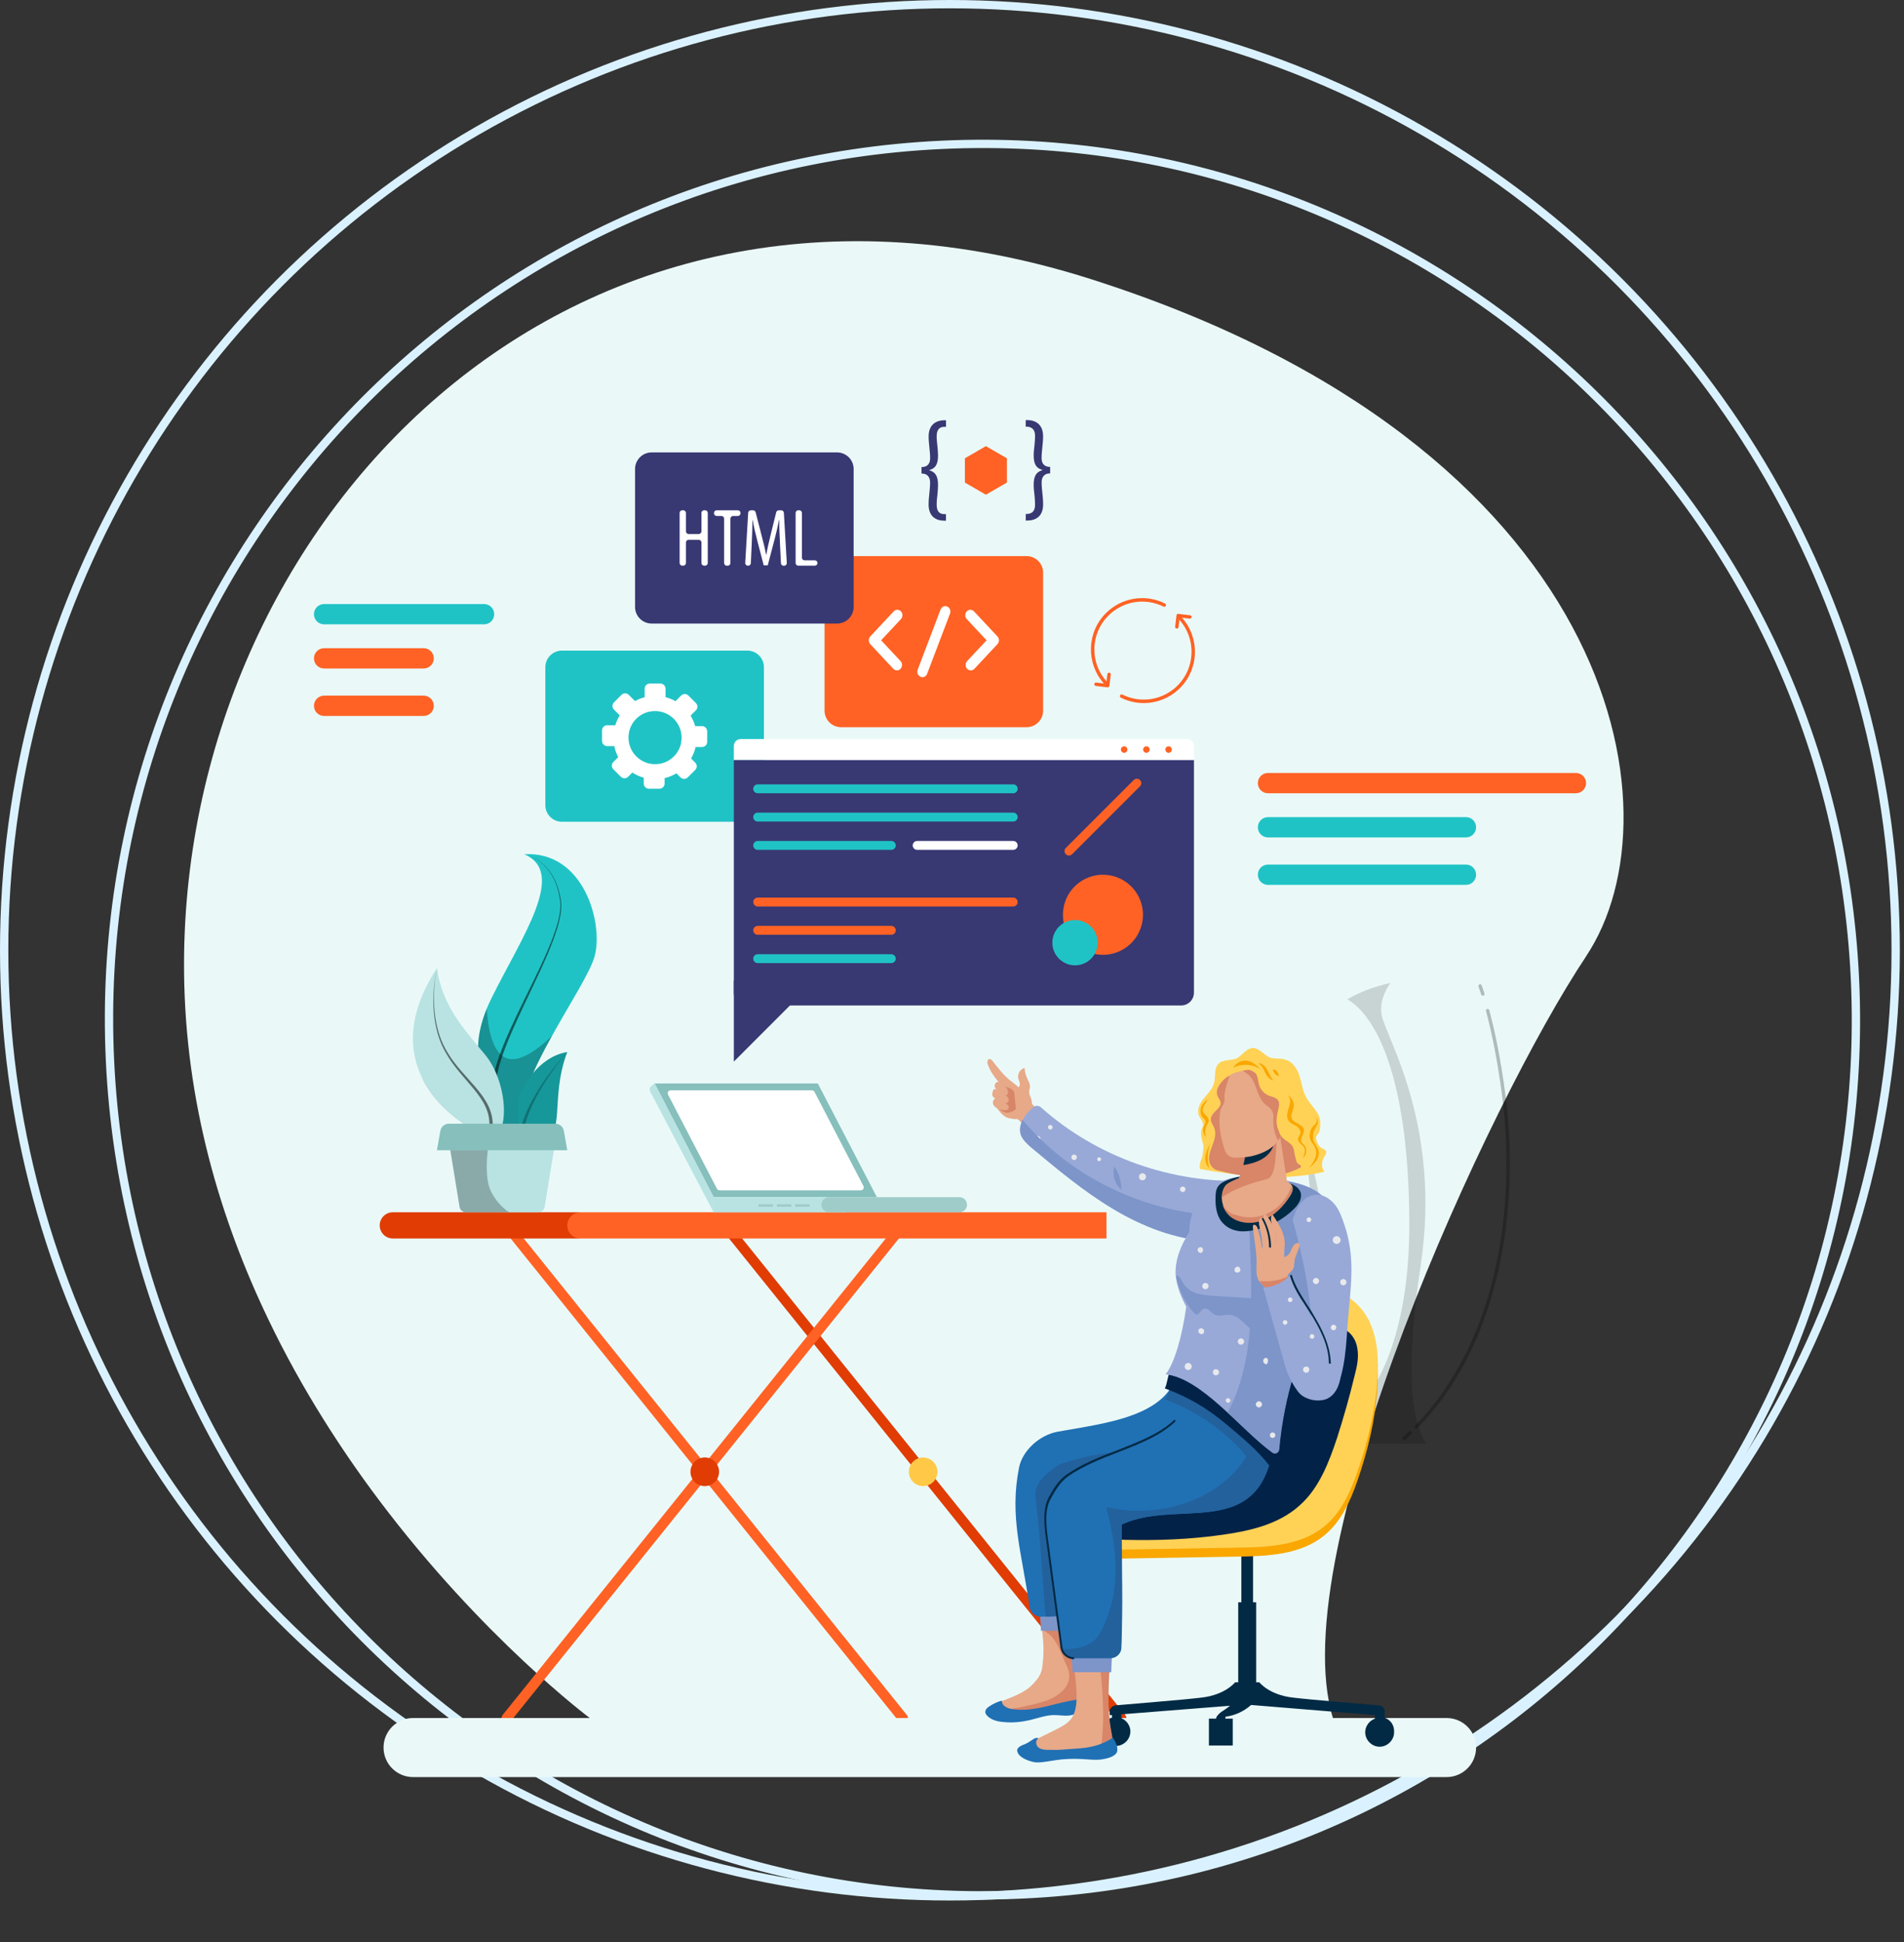 <svg width="458" height="467" viewBox="0 0 458 467" fill="none" xmlns="http://www.w3.org/2000/svg">
<rect x="0" y="0" width="458" height="467" fill="#333333" stroke="none"/>
<circle cx="228.5" cy="228.5" r="227.5" stroke="#DAF2FF" stroke-width="2"/>
<path d="M446.201 235.357C451.638 351.531 362.08 450.102 246.173 455.526C130.266 460.951 31.893 371.174 26.456 255.001C21.019 138.827 110.577 40.256 226.485 34.831C342.392 29.407 440.764 119.183 446.201 235.357Z" stroke="#DAF2FF" stroke-width="2"/>
<g clip-path="url(#clip0_1286_2)">
<path d="M381.53 229.97C358.19 264.92 308.37 373.01 320.63 413.12L141.92 413.16C141.92 413.16 116.1 393.93 91.01 360.51C86.45 354.44 81.92 347.89 77.57 340.91C72.95 333.51 68.55 325.62 64.55 317.27C52.91 293.049 44.61 265 44.28 233.98C43.11 126.63 136.02 26.86 262.42 67.12C388.82 107.38 404.86 195.02 381.52 229.96L381.53 229.97Z" fill="#EAF9F8"/>
<path d="M269.71 414.38C269.35 414.38 269 414.22 268.75 413.92L173.45 295.43C173.03 294.9 173.11 294.13 173.64 293.7C174.17 293.28 174.94 293.36 175.37 293.89L270.67 412.38C271.1 412.91 271.01 413.68 270.48 414.11C270.25 414.29 269.98 414.38 269.71 414.38Z" fill="#E03C03"/>
<path d="M121.88 414.38C121.61 414.38 121.34 414.29 121.11 414.11C120.58 413.68 120.5 412.91 120.92 412.38L216.22 293.89C216.65 293.36 217.42 293.28 217.95 293.7C218.48 294.13 218.56 294.9 218.14 295.43L122.84 413.92C122.6 414.22 122.24 414.38 121.88 414.38Z" fill="#FF6224"/>
<path d="M217.18 414.38C216.82 414.38 216.47 414.22 216.22 413.92L120.92 295.43C120.5 294.9 120.58 294.13 121.11 293.7C121.64 293.28 122.41 293.36 122.84 293.89L218.14 412.38C218.57 412.91 218.48 413.68 217.95 414.11C217.72 414.29 217.45 414.38 217.18 414.38Z" fill="#FF6224"/>
<path d="M138.77 297.81H94.49C92.75 297.81 91.34 296.4 91.34 294.66C91.34 292.92 92.75 291.51 94.49 291.51H138.77C140.51 291.51 141.92 292.92 141.92 294.66C141.92 296.4 140.51 297.81 138.77 297.81Z" fill="#E03C03"/>
<path d="M266.16 297.81H139.61C137.87 297.81 136.46 296.4 136.46 294.66C136.46 292.92 137.87 291.51 139.61 291.51H266.16V297.8V297.81Z" fill="#FF6224"/>
<path d="M172.97 353.911C172.97 355.811 171.43 357.351 169.53 357.351C167.63 357.351 166.09 355.811 166.09 353.911C166.09 352.011 167.63 350.471 169.53 350.471C171.43 350.471 172.97 352.011 172.97 353.911Z" fill="#E03C03"/>
<path d="M225.5 353.911C225.5 355.811 223.96 357.351 222.06 357.351C220.16 357.351 218.62 355.811 218.62 353.911C218.62 352.011 220.16 350.471 222.06 350.471C223.96 350.471 225.5 352.011 225.5 353.911Z" fill="#FFC947"/>
<path d="M179.77 156.449H135.17C132.966 156.449 131.18 158.236 131.18 160.439V193.609C131.18 195.813 132.966 197.599 135.17 197.599H179.77C181.974 197.599 183.76 195.813 183.76 193.609V160.439C183.76 158.236 181.974 156.449 179.77 156.449Z" fill="#20C3C5"/>
<path d="M168.88 174.619H167.23C166.98 173.719 166.6 172.859 166.12 172.079L167.39 170.809C167.88 170.319 167.88 169.539 167.39 169.049L165.6 167.259C165.11 166.769 164.33 166.769 163.84 167.259L162.49 168.609C161.74 168.189 160.94 167.859 160.09 167.639V165.609C160.09 164.919 159.53 164.369 158.85 164.369H156.31C155.62 164.369 155.07 164.929 155.07 165.609V167.659C154.25 167.869 153.47 168.179 152.74 168.579L151.25 167.089C150.76 166.599 149.98 166.599 149.49 167.089L147.7 168.879C147.21 169.369 147.21 170.149 147.7 170.639L149.08 172.019C148.62 172.749 148.26 173.549 148 174.389H146.06C145.37 174.389 144.82 174.949 144.82 175.629V178.169C144.82 178.859 145.38 179.409 146.06 179.409H147.76C147.95 180.349 148.27 181.239 148.71 182.069L147.55 183.229C147.06 183.719 147.06 184.499 147.55 184.989L149.34 186.779C149.83 187.269 150.61 187.269 151.1 186.779L152.11 185.769C152.95 186.319 153.87 186.739 154.85 187.009V188.419C154.85 189.109 155.41 189.659 156.09 189.659H158.63C159.32 189.659 159.87 189.099 159.87 188.419V187.109C160.89 186.869 161.84 186.479 162.71 185.959L163.68 186.929C164.17 187.419 164.95 187.419 165.44 186.929L167.23 185.139C167.72 184.649 167.72 183.869 167.23 183.379L166.24 182.389C166.73 181.539 167.1 180.619 167.33 179.629H168.87C169.56 179.629 170.11 179.069 170.11 178.389V175.849C170.11 175.159 169.55 174.609 168.87 174.609L168.88 174.619ZM158.82 183.639C154.32 184.489 150.45 180.619 151.3 176.119C151.78 173.599 153.8 171.579 156.32 171.099C160.82 170.249 164.69 174.119 163.84 178.619C163.36 181.139 161.34 183.159 158.82 183.639Z" fill="white"/>
<path d="M246.93 133.719H202.33C200.126 133.719 198.34 135.505 198.34 137.709V170.879C198.34 173.082 200.126 174.869 202.33 174.869H246.93C249.134 174.869 250.92 173.082 250.92 170.879V137.709C250.92 135.505 249.134 133.719 246.93 133.719Z" fill="#FF6224"/>
<path d="M215.75 161.207C215.44 161.207 215.12 161.077 214.88 160.827L209.34 154.897C208.86 154.387 208.86 153.547 209.34 153.037L214.98 147.007C215.46 146.498 216.24 146.498 216.72 147.007C217.2 147.517 217.2 148.348 216.72 148.868L211.95 153.967L216.62 158.967C217.1 159.477 217.1 160.307 216.62 160.827C216.38 161.087 216.07 161.207 215.75 161.207Z" fill="white"/>
<path d="M233.51 161.207C233.2 161.207 232.88 161.077 232.64 160.827C232.16 160.317 232.16 159.477 232.64 158.967L237.32 153.967L232.55 148.868C232.07 148.358 232.07 147.527 232.55 147.007C233.03 146.498 233.81 146.498 234.29 147.007L239.93 153.037C240.16 153.287 240.29 153.617 240.29 153.967C240.29 154.317 240.16 154.647 239.93 154.897L234.39 160.827C234.15 161.087 233.84 161.207 233.52 161.207H233.51Z" fill="white"/>
<path d="M221.88 162.838C221.73 162.838 221.57 162.808 221.42 162.738C220.79 162.468 220.49 161.698 220.75 161.028L226.25 146.568C226.51 145.898 227.22 145.568 227.85 145.848C228.48 146.118 228.78 146.888 228.52 147.558L223.02 162.018C222.83 162.528 222.37 162.838 221.88 162.838Z" fill="white"/>
<path d="M178.18 177.719H285.54C286.46 177.719 287.2 178.459 287.2 179.379V182.779H176.52V179.379C176.52 178.459 177.26 177.719 178.18 177.719Z" fill="white"/>
<path d="M176.52 182.77H287.2V238.69C287.2 240.4 285.82 241.78 284.11 241.78H179.61C177.9 241.78 176.52 240.4 176.52 238.69V182.77Z" fill="#383873"/>
<path d="M281.88 180.239C281.88 180.669 281.53 181.019 281.1 181.019C280.67 181.019 280.32 180.669 280.32 180.239C280.32 179.809 280.67 179.459 281.1 179.459C281.53 179.459 281.88 179.809 281.88 180.239Z" fill="#FF6224"/>
<path d="M276.54 180.239C276.54 180.669 276.19 181.019 275.76 181.019C275.33 181.019 274.98 180.669 274.98 180.239C274.98 179.809 275.33 179.459 275.76 179.459C276.19 179.459 276.54 179.809 276.54 180.239Z" fill="#FF6224"/>
<path d="M271.19 180.239C271.19 180.669 270.84 181.019 270.41 181.019C269.98 181.019 269.63 180.669 269.63 180.239C269.63 179.809 269.98 179.459 270.41 179.459C270.84 179.459 271.19 179.809 271.19 180.239Z" fill="#FF6224"/>
<path d="M243.72 190.749H182.26C181.67 190.749 181.19 190.269 181.19 189.679C181.19 189.089 181.67 188.609 182.26 188.609H243.72C244.31 188.609 244.79 189.089 244.79 189.679C244.79 190.269 244.31 190.749 243.72 190.749Z" fill="#20C3C5"/>
<path d="M243.72 197.548H182.26C181.67 197.548 181.19 197.068 181.19 196.478C181.19 195.888 181.67 195.408 182.26 195.408H243.72C244.31 195.408 244.79 195.888 244.79 196.478C244.79 197.068 244.31 197.548 243.72 197.548Z" fill="#20C3C5"/>
<path d="M214.4 204.359H182.26C181.67 204.359 181.19 203.879 181.19 203.289C181.19 202.699 181.67 202.219 182.26 202.219H214.4C214.99 202.219 215.47 202.699 215.47 203.289C215.47 203.879 214.99 204.359 214.4 204.359Z" fill="#20C3C5"/>
<path d="M243.72 217.978H182.26C181.67 217.978 181.19 217.498 181.19 216.908C181.19 216.318 181.67 215.838 182.26 215.838H243.72C244.31 215.838 244.79 216.318 244.79 216.908C244.79 217.498 244.31 217.978 243.72 217.978Z" fill="#FF6224"/>
<path d="M214.4 224.779H182.26C181.67 224.779 181.19 224.299 181.19 223.709C181.19 223.119 181.67 222.639 182.26 222.639H214.4C214.99 222.639 215.47 223.119 215.47 223.709C215.47 224.299 214.99 224.779 214.4 224.779Z" fill="#FF6224"/>
<path d="M214.4 231.589H182.26C181.67 231.589 181.19 231.109 181.19 230.519C181.19 229.929 181.67 229.449 182.26 229.449H214.4C214.99 229.449 215.47 229.929 215.47 230.519C215.47 231.109 214.99 231.589 214.4 231.589Z" fill="#20C3C5"/>
<path d="M243.72 204.359H220.62C220.03 204.359 219.55 203.879 219.55 203.289C219.55 202.699 220.03 202.219 220.62 202.219H243.72C244.31 202.219 244.79 202.699 244.79 203.289C244.79 203.879 244.31 204.359 243.72 204.359Z" fill="white"/>
<path d="M274.22 189.079L257.89 205.409C257.47 205.829 256.8 205.829 256.38 205.409C255.96 204.989 255.96 204.309 256.38 203.899L272.71 187.569C273.13 187.149 273.81 187.149 274.22 187.569C274.64 187.989 274.64 188.669 274.22 189.079Z" fill="#FF6224"/>
<path d="M274.68 222.193C275.907 217.018 272.707 211.828 267.532 210.601C262.357 209.374 257.167 212.574 255.94 217.749C254.713 222.924 257.913 228.114 263.088 229.341C268.263 230.568 273.453 227.368 274.68 222.193Z" fill="#FF6224"/>
<path d="M264.04 226.679C264.04 229.689 261.6 232.129 258.59 232.129C255.58 232.129 253.14 229.689 253.14 226.679C253.14 223.669 255.58 221.229 258.59 221.229C261.6 221.229 264.04 223.669 264.04 226.679Z" fill="#20C3C5"/>
<path d="M176.52 235.809V255.279L194.41 237.379" fill="#383873"/>
<path d="M157.47 260.539H196.73L210.93 287.869H171.67L157.47 260.539Z" fill="#86BFBC"/>
<path d="M172.46 285.85L160.7 263.22C160.45 262.75 160.8 262.18 161.33 262.18H195.3C195.57 262.18 195.81 262.33 195.93 262.56L207.69 285.19C207.94 285.66 207.59 286.23 207.06 286.23H173.09C172.82 286.23 172.58 286.08 172.46 285.85Z" fill="white"/>
<path d="M203.47 287.869H171.67V291.519H203.47V287.869Z" fill="#B8E3E2"/>
<path d="M230.79 287.869H199.41C198.4 287.869 197.59 288.689 197.59 289.689C197.59 290.699 198.41 291.509 199.41 291.509H230.79C231.8 291.509 232.61 290.689 232.61 289.689C232.61 288.679 231.79 287.869 230.79 287.869Z" fill="#9FCCC9"/>
<path d="M171.67 287.869L157.47 260.539L156.76 261.069C156.3 261.409 156.16 262.039 156.43 262.549L171.67 291.509V287.859V287.869Z" fill="#B8E3E2"/>
<path d="M185.96 289.568H182.46V290.178H185.96V289.568Z" fill="#9FCCC9"/>
<path d="M190.36 289.568H186.86V290.178H190.36V289.568Z" fill="#9FCCC9"/>
<path d="M194.77 289.568H191.27V290.178H194.77V289.568Z" fill="#9FCCC9"/>
<g style="mix-blend-mode:overlay" opacity="0.25">
<path d="M356.03 237.098C356.03 237.098 356.28 237.738 356.69 239.028" stroke="black" stroke-width="0.82" stroke-miterlimit="10" stroke-linecap="round"/>
<path d="M357.85 243.008C359.02 247.398 360.54 254.228 361.75 263.538C364.88 287.688 361.7 321.598 340.7 343.068" stroke="black" stroke-width="0.82" stroke-miterlimit="10" stroke-linecap="round"/>
<path d="M339.21 344.537C338.72 345.007 338.22 345.467 337.71 345.927" stroke="black" stroke-width="0.82" stroke-miterlimit="10" stroke-linecap="round"/>
</g>
<g style="mix-blend-mode:overlay" opacity="0.15">
<path d="M315.84 347.168V359.938C313.55 361.128 311.22 362.048 309.23 362.718V347.168H315.84Z" fill="black"/>
</g>
<g style="mix-blend-mode:overlay" opacity="0.15">
<path d="M324.99 327.327C323.43 332.187 313.72 331.317 312.54 334.917C310.04 342.547 308.65 339.187 299.04 340.167C293.54 340.727 289.55 344.247 287.14 347.177H268.01L270 345.757L282.6 337.637L307.88 335.887C309.24 330.247 312.94 330.057 318.58 329.467C321.86 329.127 322.18 323.587 321.18 316.267C320.45 310.997 319.04 304.797 317.55 298.937C316.47 294.657 315.69 290.477 315.18 286.437C314.57 281.717 314.3 277.207 314.27 272.957C318.01 292.457 326.15 323.727 324.99 327.327Z" fill="black"/>
</g>
<g style="mix-blend-mode:overlay" opacity="0.15">
<path d="M338.99 294.457C338.99 293.867 338.99 293.287 338.99 292.707C338.75 262.027 332.2 245.117 324.12 240.287C326.65 238.787 330.01 237.357 334.46 236.367C333.13 238.287 331.73 241.177 332.39 244.267C333.56 249.727 346.79 270.727 341.73 304.377C338.08 328.657 339.29 341.287 343.1 347.167H315.85C315.85 347.167 339 340.357 339 294.457H338.99Z" fill="black"/>
</g>
<g style="mix-blend-mode:overlay" opacity="0.25">
<path d="M121.22 267.239C121.2 268.299 121.11 269.309 120.91 270.199H111.52C108.76 268.369 104.26 264.739 101.56 259.299C104.07 262.029 108.36 265.359 112.73 266.379C116.54 267.259 119.38 266.889 121.22 267.239Z" fill="black"/>
</g>
<path d="M143.03 229.969C141.98 233.779 137.18 241.159 132.79 249.069C127.99 257.699 123.7 266.939 125.38 272.809C125.8 274.279 125.99 275.359 125.99 276.139C126.01 278.689 124.07 277.899 122.11 276.449C120.11 274.969 118.09 272.809 118.09 272.809L118.24 261.429C118.24 261.429 111.79 255.499 117.09 242.539C117.43 241.719 117.81 240.869 118.24 239.989C125.53 225.259 136.47 209.799 126.11 205.419C140.41 204.539 145.22 222.019 143.03 229.979V229.969Z" fill="#20C3C5"/>
<g style="mix-blend-mode:overlay" opacity="0.53">
<path d="M126.11 205.399C128.79 205.979 131.12 207.779 132.6 210.069C133 210.629 133.28 211.259 133.6 211.859C133.84 212.499 134.14 213.119 134.31 213.789C134.5 214.449 134.69 215.109 134.78 215.789L134.96 216.799L135.02 217.829C134.96 220.599 134.08 223.239 133.17 225.809C132.22 228.369 131.12 230.879 129.98 233.359C127.7 238.319 125.25 243.199 123.08 248.199C122.01 250.699 120.98 253.219 120.22 255.819C119.83 257.109 119.54 258.429 119.37 259.749C119.2 261.069 119.22 262.419 119.64 263.609C119.71 263.829 119.6 264.069 119.39 264.139C119.18 264.219 118.94 264.099 118.87 263.889C118.4 262.479 118.43 261.029 118.61 259.649C118.81 258.269 119.13 256.919 119.54 255.599C120.35 252.969 121.42 250.439 122.53 247.939C124.77 242.949 127.28 238.099 129.62 233.179C130.79 230.719 131.91 228.229 132.89 225.689C133.83 223.149 134.73 220.529 134.82 217.819L134.77 216.809L134.61 215.809C134.52 215.129 134.35 214.479 134.16 213.819C134.01 213.159 133.71 212.539 133.48 211.899C133.17 211.289 132.9 210.669 132.51 210.109C131.07 207.819 128.77 205.999 126.1 205.389L126.11 205.399Z" fill="black"/>
</g>
<path d="M136.46 252.959C132.09 264.479 136.46 273.229 129.9 274.469C126.9 275.039 125.57 272.819 125.02 270.229C124.37 267.169 124.8 263.609 124.8 263.609C124.8 263.609 125.91 260.759 128.25 257.999C130.16 255.749 132.87 253.559 136.46 252.969V252.959Z" fill="#169799"/>
<path d="M121.22 267.239C121.2 269.919 120.59 272.199 119.35 273.389C119.23 273.509 119.1 273.619 118.99 273.709C115.89 276.219 113.91 271.619 113.91 271.619C113.91 271.619 105.66 267.549 101.57 259.289C98.44 252.949 97.74 244.119 105.11 232.779C106.19 240.859 110.62 246.359 115.01 251.579C115.56 252.239 116.1 252.879 116.64 253.529C119.68 257.169 121.27 262.769 121.23 267.229L121.22 267.239Z" fill="#B8E3E2"/>
<g style="mix-blend-mode:overlay" opacity="0.53">
<path d="M105.11 232.789C104.4 236.259 104.22 239.839 104.55 243.359C104.92 246.869 105.89 250.349 107.79 253.319C109.62 256.339 112.17 258.819 114.48 261.539C115.63 262.899 116.73 264.349 117.51 265.999C118.29 267.649 118.65 269.529 118.5 271.369C118.48 271.599 118.28 271.759 118.06 271.739C117.83 271.719 117.67 271.519 117.69 271.299C117.86 269.589 117.57 267.869 116.86 266.289C116.16 264.709 115.12 263.289 114.01 261.919C111.78 259.199 109.25 256.629 107.45 253.519C105.57 250.459 104.66 246.899 104.36 243.369C104.1 239.819 104.34 236.239 105.12 232.779L105.11 232.789Z" fill="black"/>
</g>
<g style="mix-blend-mode:overlay" opacity="0.25">
<path d="M136.47 252.959C135.22 254.409 134.05 255.929 132.94 257.489C131.83 259.049 130.77 260.649 129.83 262.299C127.94 265.599 126.33 269.139 125.8 272.849C125.77 273.089 125.56 273.239 125.34 273.209C125.12 273.179 124.96 272.969 124.99 272.749C125.69 268.849 127.46 265.339 129.48 262.089C130.5 260.449 131.62 258.889 132.78 257.369C133.95 255.849 135.17 254.369 136.48 252.959H136.47Z" fill="black"/>
</g>
<path d="M133.81 273.079L131.01 290.269C130.87 290.989 130.24 291.509 129.5 291.509H112.06C111.32 291.509 110.69 290.989 110.55 290.269L108.27 276.319L107.75 273.089C107.58 272.149 108.3 271.279 109.26 271.279H132.3C133.26 271.279 133.98 272.149 133.81 273.089V273.079Z" fill="#B8E3E2"/>
<path d="M136.46 276.589H105.1L105.93 271.909C106.11 270.929 106.96 270.209 107.96 270.209H133.61C134.6 270.209 135.46 270.929 135.63 271.909L136.46 276.589Z" fill="#86BFBC"/>
<g style="mix-blend-mode:overlay" opacity="0.25">
<path d="M124.8 263.609C124.8 263.609 124.37 267.149 125.01 270.209H120.91C121.11 269.319 121.2 268.309 121.22 267.249C121.26 262.789 119.66 257.189 116.63 253.549C116.09 252.899 115.55 252.269 115 251.609C115.07 249.089 115.64 246.079 117.08 242.539C117.32 246.669 118.33 253.859 122.46 254.619C125.59 255.189 129.68 252.079 132.79 249.069C131.14 252.019 129.57 255.049 128.26 257.999C125.92 260.769 124.81 263.609 124.81 263.609H124.8Z" fill="black"/>
</g>
<g style="mix-blend-mode:overlay" opacity="0.25">
<path d="M122.48 291.52H112.07C111.33 291.52 110.7 291 110.56 290.28L108.33 276.6H117.33C117.11 278.52 116.84 282.09 117.52 284.87C118.05 287.07 119.98 289.9 122.49 291.53L122.48 291.52Z" fill="black"/>
</g>
<path d="M201.35 108.789H156.75C154.546 108.789 152.76 110.575 152.76 112.779V145.949C152.76 148.153 154.546 149.939 156.75 149.939H201.35C203.554 149.939 205.34 148.153 205.34 145.949V112.779C205.34 110.575 203.554 108.789 201.35 108.789Z" fill="#383873"/>
<path d="M165 123.339V127.769C165 128.119 165.29 128.409 165.64 128.409H168.09C168.44 128.409 168.73 128.119 168.73 127.769V123.339C168.73 122.989 169.02 122.699 169.37 122.699H169.61C169.96 122.699 170.25 122.989 170.25 123.339V135.379C170.25 135.729 169.96 136.019 169.61 136.019H169.37C169.02 136.019 168.73 135.729 168.73 135.379V130.439C168.73 130.089 168.44 129.799 168.09 129.799H165.64C165.29 129.799 165 130.089 165 130.439V135.379C165 135.729 164.71 136.019 164.36 136.019H164.12C163.77 136.019 163.48 135.729 163.48 135.379V123.339C163.48 122.989 163.77 122.699 164.12 122.699H164.36C164.71 122.699 165 122.989 165 123.339Z" fill="white"/>
<path d="M173.54 124.069H172.39C172.04 124.069 171.75 123.779 171.75 123.429V123.349C171.75 122.999 172.04 122.709 172.39 122.709H177.49C177.84 122.709 178.13 122.999 178.13 123.349V123.429C178.13 123.779 177.84 124.069 177.49 124.069H176.34C175.99 124.069 175.7 124.359 175.7 124.709V135.389C175.7 135.739 175.41 136.029 175.06 136.029H174.82C174.47 136.029 174.18 135.739 174.18 135.389V124.709C174.18 124.359 173.89 124.069 173.54 124.069Z" fill="white"/>
<path d="M187.61 130.289C187.51 128.529 187.41 126.569 187.47 125.069H187.39C187.09 126.549 186.74 128.129 186.32 129.699L184.68 135.949H183.71L182.15 129.959C181.71 128.259 181.32 126.619 181.06 125.079H181C181 126.639 180.92 128.499 180.84 130.399L180.61 135.419C180.59 135.759 180.31 136.029 179.97 136.029H179.9C179.53 136.029 179.24 135.719 179.26 135.349L179.97 123.309C179.99 122.969 180.27 122.709 180.61 122.709H181.15C181.44 122.709 181.7 122.909 181.77 123.189L183.21 128.799C183.66 130.559 184 131.859 184.28 133.389H184.34C184.6 131.869 184.89 130.599 185.33 128.799L186.71 123.199C186.78 122.909 187.04 122.709 187.33 122.709H187.92C188.26 122.709 188.54 122.979 188.56 123.319L189.26 135.359C189.28 135.729 188.99 136.039 188.62 136.039H188.49C188.15 136.039 187.86 135.769 187.85 135.429L187.6 130.309L187.61 130.289Z" fill="white"/>
<path d="M192.02 122.699H192.26C192.61 122.699 192.9 122.989 192.9 123.339V134.099C192.9 134.449 193.19 134.739 193.54 134.739H196.01C196.36 134.739 196.65 135.029 196.65 135.379C196.65 135.729 196.36 136.019 196.01 136.019H192.02C191.67 136.019 191.38 135.729 191.38 135.379V123.339C191.38 122.989 191.67 122.699 192.02 122.699Z" fill="white"/>
<path d="M221.68 112.309C223.35 112.309 223.74 111.189 223.74 110.189C223.74 109.309 223.65 108.459 223.56 107.609C223.47 106.699 223.38 105.879 223.38 104.939C223.38 102.209 225.05 101.059 227.2 101.059H227.56V102.639H227.1C225.83 102.639 225.31 103.549 225.31 104.919C225.31 105.739 225.4 106.499 225.49 107.229C225.55 108.019 225.64 108.749 225.64 109.479C225.67 111.849 224.85 112.669 223.55 113.029V113.089C224.85 113.479 225.67 114.299 225.64 116.699C225.64 117.459 225.55 118.219 225.49 118.979C225.4 119.739 225.31 120.499 225.31 121.319C225.31 122.689 225.77 123.629 227.13 123.629H227.55V125.209H227.16C225.16 125.209 223.37 124.209 223.37 121.329C223.37 120.419 223.46 119.509 223.55 118.629C223.64 117.749 223.73 116.869 223.73 116.019C223.73 115.049 223.34 113.869 221.67 113.869V112.349L221.68 112.309Z" fill="#383873"/>
<path d="M252.62 113.83C250.95 113.83 250.56 115.01 250.56 115.98C250.56 116.83 250.65 117.71 250.74 118.59C250.83 119.47 250.92 120.38 250.92 121.29C250.92 124.17 249.13 125.17 247.13 125.17H246.74V123.59H247.16C248.53 123.44 248.98 122.65 248.98 121.28C248.98 120.46 248.89 119.7 248.83 118.94C248.74 118.18 248.65 117.42 248.65 116.66C248.62 114.26 249.44 113.44 250.74 113.05V112.99C249.43 112.63 248.62 111.81 248.65 109.44C248.65 108.71 248.74 107.98 248.83 107.19C248.89 106.46 248.98 105.7 248.98 104.88C248.98 103.51 248.46 102.76 247.19 102.6H246.73V101.02H247.09C249.24 101.02 250.91 102.17 250.91 104.9C250.91 105.84 250.82 106.66 250.73 107.57C250.64 108.42 250.55 109.27 250.55 110.15C250.55 111.15 250.94 112.27 252.61 112.27V113.79L252.62 113.83Z" fill="#383873"/>
<path d="M242.21 116.039V110.199L237.15 107.279L232.1 110.199V116.039L237.15 118.959L242.21 116.039Z" fill="#FF6224"/>
<path d="M280.24 145.119C275.49 142.749 269.77 143.689 266.02 147.439C261.38 152.079 261.23 159.509 265.53 164.349L263.68 164.129C263.46 164.099 263.25 164.259 263.23 164.489C263.2 164.709 263.36 164.919 263.59 164.939L266.41 165.279C266.52 165.289 266.63 165.259 266.71 165.199C266.79 165.139 266.85 165.039 266.86 164.929L267.19 162.199C267.22 161.979 267.06 161.769 266.83 161.749C266.61 161.719 266.4 161.879 266.38 162.109L266.17 163.849C262.13 159.329 262.27 152.379 266.61 148.039C270.12 144.529 275.45 143.659 279.89 145.869C280.09 145.969 280.34 145.889 280.44 145.689C280.54 145.489 280.46 145.239 280.26 145.139L280.24 145.119Z" fill="#FF6224"/>
<path d="M269.62 167.769C274.37 170.139 280.09 169.199 283.84 165.449C288.48 160.809 288.63 153.379 284.33 148.539L286.18 148.759C286.4 148.789 286.61 148.629 286.63 148.399C286.66 148.179 286.5 147.969 286.27 147.949L283.45 147.609C283.34 147.599 283.23 147.629 283.15 147.689C283.07 147.749 283.01 147.849 283 147.959L282.68 150.689C282.65 150.909 282.81 151.119 283.04 151.139C283.26 151.169 283.47 151.009 283.49 150.779L283.7 149.039C287.74 153.559 287.6 160.509 283.26 164.849C279.75 168.359 274.42 169.229 269.98 167.019C269.78 166.919 269.53 166.999 269.43 167.199C269.33 167.399 269.41 167.649 269.61 167.749L269.62 167.769Z" fill="#FF6224"/>
<path d="M379.08 190.749H305.01C303.66 190.749 302.57 189.659 302.57 188.309C302.57 186.959 303.66 185.869 305.01 185.869H379.08C380.43 185.869 381.52 186.959 381.52 188.309C381.52 189.659 380.43 190.749 379.08 190.749Z" fill="#FF6224"/>
<path d="M352.63 201.368H305.01C303.66 201.368 302.57 200.278 302.57 198.928C302.57 197.578 303.66 196.488 305.01 196.488H352.63C353.98 196.488 355.07 197.578 355.07 198.928C355.07 200.278 353.98 201.368 352.63 201.368Z" fill="#20C3C5"/>
<path d="M352.63 212.778H305.01C303.66 212.778 302.57 211.688 302.57 210.338C302.57 208.988 303.66 207.898 305.01 207.898H352.63C353.98 207.898 355.07 208.988 355.07 210.338C355.07 211.688 353.98 212.778 352.63 212.778Z" fill="#20C3C5"/>
<path d="M116.44 150.13H77.96C76.61 150.13 75.52 149.04 75.52 147.69C75.52 146.34 76.61 145.25 77.96 145.25H116.44C117.79 145.25 118.88 146.34 118.88 147.69C118.88 149.04 117.79 150.13 116.44 150.13Z" fill="#20C3C5"/>
<path d="M101.91 160.749H77.96C76.61 160.749 75.52 159.659 75.52 158.309C75.52 156.959 76.61 155.869 77.96 155.869H101.91C103.26 155.869 104.35 156.959 104.35 158.309C104.35 159.659 103.26 160.749 101.91 160.749Z" fill="#FF6224"/>
<path d="M101.91 172.159H77.96C76.61 172.159 75.52 171.069 75.52 169.719C75.52 168.369 76.61 167.279 77.96 167.279H101.91C103.26 167.279 104.35 168.369 104.35 169.719C104.35 171.069 103.26 172.159 101.91 172.159Z" fill="#FF6224"/>
<path d="M347.97 427.319H99.36C95.44 427.319 92.26 424.139 92.26 420.219C92.26 416.299 95.44 413.119 99.36 413.119H347.97C351.89 413.119 355.07 416.299 355.07 420.219C355.07 424.139 351.89 427.319 347.97 427.319Z" fill="#EAF9F8"/>
<path d="M248.132 264.577C248.038 263.92 247.568 263.357 247.568 262.606C247.568 262.136 247.756 261.667 247.756 261.292C247.756 260.541 247.38 259.977 247.098 259.32C246.722 258.569 246.534 257.631 246.44 256.786C245.97 256.974 245.5 257.255 245.219 257.725C244.937 258.194 244.843 258.757 244.937 259.227C245.031 259.79 245.406 260.353 245.313 260.916C245.219 261.104 245.125 261.292 245.031 261.479L244.937 261.385C244.467 260.916 243.903 260.541 243.339 260.071C241.553 258.757 240.144 256.88 238.734 255.096C238.546 254.815 238.17 254.533 237.794 254.721C237.512 254.909 237.418 255.566 237.606 255.941C238.17 257.631 239.204 258.945 240.332 260.353C240.52 260.541 240.614 260.728 240.707 260.916C240.801 261.198 240.614 261.479 240.52 261.761C240.238 262.418 239.956 263.075 239.674 263.732C239.486 264.389 239.204 265.14 239.486 265.797C239.58 266.267 239.956 266.642 240.238 267.017C240.895 267.862 241.741 268.707 242.775 268.895C243.339 268.989 244.091 269.176 244.749 269.083C246.628 270.678 248.414 272.462 249.918 274.433C251.045 273.213 252.455 272.086 253.959 271.241C251.985 269.364 250.012 267.393 248.226 265.422C248.226 265.14 248.226 264.859 248.132 264.577Z" fill="#E7A988"/>
<path d="M240.144 266.175C239.862 265.518 239.956 264.767 240.144 264.11C240.331 262.983 240.519 261.857 240.707 260.73C241.177 261.2 241.835 261.294 242.399 261.481C242.963 261.669 243.621 261.951 243.903 262.514C243.997 262.702 243.997 262.889 243.997 263.171C244.091 264.297 244.279 265.424 244.373 266.644C243.809 267.207 242.963 267.583 242.117 267.583C241.271 267.395 240.425 266.926 240.144 266.175Z" fill="#D88568"/>
<path d="M240.332 262.419C240.708 262.7 241.083 262.982 241.459 263.17C241.647 263.264 241.929 263.451 242.117 263.357C242.305 263.264 242.493 262.982 242.493 262.794C242.493 262.325 242.305 261.762 241.929 261.386C241.553 261.011 241.177 260.729 240.708 260.448C240.52 260.354 240.238 260.166 240.05 260.166C239.674 260.166 239.392 260.448 239.298 260.823C239.204 261.199 239.298 261.48 239.58 261.856C239.768 262.043 240.05 262.231 240.332 262.419Z" fill="#E7A988"/>
<path d="M238.734 263.453C238.828 263.829 239.204 264.016 239.58 264.204C239.956 264.392 240.332 264.673 240.801 264.861C241.083 265.049 241.365 265.143 241.647 265.237C241.929 265.33 242.305 265.237 242.493 264.955C242.681 264.767 242.681 264.392 242.587 264.204C242.493 263.922 242.305 263.735 242.117 263.547C241.459 262.796 240.52 262.233 239.58 261.951C239.392 261.857 239.204 261.857 239.11 261.951C238.922 262.045 238.828 262.233 238.828 262.421C238.734 262.702 238.64 263.078 238.734 263.453Z" fill="#E7A988"/>
<path d="M238.922 264.676C238.734 265.052 238.828 265.521 239.11 265.897C239.392 266.272 239.768 266.46 240.144 266.648C240.52 266.835 240.989 266.835 241.365 266.929C241.553 266.929 241.835 267.023 242.023 266.929C242.211 266.929 242.493 266.742 242.587 266.554C242.775 266.272 242.587 265.897 242.305 265.615C242.023 265.334 241.553 265.146 241.177 264.864C240.802 264.676 240.426 264.489 240.05 264.301C239.862 264.207 239.58 264.113 239.392 264.113C239.11 264.301 239.016 264.489 238.922 264.676Z" fill="#E7A988"/>
<path d="M304.05 285.323L300.009 283.915C282.059 284.666 263.827 278.283 250.387 266.268C249.823 265.799 249.072 265.799 248.508 266.268C247.662 267.019 246.91 267.77 246.346 268.709C245.5 270.023 245.124 271.618 245.688 273.026C246.158 274.153 247.098 274.998 248.038 275.842C254.335 281.099 260.725 286.449 267.774 290.673C274.822 294.897 282.717 297.995 290.987 298.464C294.934 298.652 299.069 298.183 302.171 295.742C305.178 293.302 306.494 288.327 304.05 285.323Z" fill="#98A9D8"/>
<path d="M285.16 285.983C285.16 286.359 284.879 286.64 284.503 286.64C284.127 286.64 283.845 286.359 283.845 285.983C283.845 285.608 284.127 285.326 284.503 285.326C284.879 285.326 285.16 285.608 285.16 285.983Z" fill="#E8E9EB"/>
<path d="M275.951 290.581C275.951 290.862 275.669 291.144 275.387 291.144C275.105 291.144 274.823 290.862 274.823 290.581C274.823 290.299 275.105 290.018 275.387 290.018C275.763 290.018 275.951 290.299 275.951 290.581Z" fill="#E8E9EB"/>
<path d="M274.823 283.82C275.29 283.82 275.669 283.442 275.669 282.976C275.669 282.509 275.29 282.131 274.823 282.131C274.356 282.131 273.977 282.509 273.977 282.976C273.977 283.442 274.356 283.82 274.823 283.82Z" fill="#E8E9EB"/>
<path d="M264.391 279.224C264.65 279.224 264.861 279.014 264.861 278.754C264.861 278.495 264.65 278.285 264.391 278.285C264.131 278.285 263.921 278.495 263.921 278.754C263.921 279.014 264.131 279.224 264.391 279.224Z" fill="#E8E9EB"/>
<path d="M259.034 278.282C259.034 278.658 258.752 278.939 258.376 278.939C258 278.939 257.718 278.658 257.718 278.282C257.718 277.907 258 277.625 258.376 277.625C258.752 277.625 259.034 277.907 259.034 278.282Z" fill="#E8E9EB"/>
<path d="M253.207 271.057C253.207 271.339 252.925 271.621 252.643 271.621C252.361 271.621 252.079 271.339 252.079 271.057C252.079 270.776 252.361 270.494 252.643 270.494C252.925 270.588 253.207 270.776 253.207 271.057Z" fill="#E8E9EB"/>
<path d="M249.542 274.623C249.957 274.623 250.293 274.287 250.293 273.872C250.293 273.457 249.957 273.121 249.542 273.121C249.126 273.121 248.79 273.457 248.79 273.872C248.79 274.287 249.126 274.623 249.542 274.623Z" fill="#E8E9EB"/>
<path d="M245.97 269.273C245.406 270.4 245.124 271.808 245.594 273.028C246.064 274.155 247.004 274.999 247.944 275.844C254.24 281.101 260.631 286.451 267.68 290.675C274.728 294.899 282.623 297.997 290.893 298.466C294.84 298.654 298.975 298.184 302.077 295.744C303.392 294.711 304.426 293.209 304.896 291.52C283.562 295.087 260.067 286.169 245.97 269.273Z" fill="#7D95C9"/>
<path d="M268.056 280.535C267.492 282.506 268.15 284.759 269.747 286.073C269.747 284.102 269.183 282.131 268.056 280.535Z" fill="#7D95C9"/>
<path d="M268.432 412.889C266.553 412.889 264.955 414.484 264.955 416.362C264.955 418.239 266.553 419.835 268.432 419.835C270.312 419.835 271.91 418.239 271.91 416.362C271.91 414.484 270.312 412.889 268.432 412.889Z" fill="#022A44"/>
<path d="M333.091 413.077V412.42V411.575C333.091 410.824 332.527 410.167 331.681 410.073C327.546 409.697 315.517 408.759 310.912 408.196C305.273 407.539 302.923 404.535 302.923 404.535H302.171V385.292H301.42V357.695H298.6V385.292H297.848V404.535H297.096C297.096 404.535 294.747 407.539 289.108 408.196C284.503 408.759 272.379 409.697 268.338 410.073C267.586 410.167 266.929 410.824 266.929 411.575V412.42H267.493V414.86H269.748V412.232L295.875 410.167C295.311 410.636 294.747 411.012 294.183 411.387C293.713 411.669 293.243 412.044 292.867 412.513C292.679 412.701 292.585 412.983 292.491 413.264H290.8V419.741H296.533V413.264H294.747C294.747 413.077 294.747 412.889 294.841 412.795C297.096 412.513 299.258 411.481 300.95 409.979L330.741 412.42V413.264C329.426 413.734 328.392 415.048 328.392 416.55C328.392 418.427 329.99 420.023 331.869 420.023C333.749 420.023 335.347 418.427 335.347 416.55C335.44 414.86 334.501 413.546 333.091 413.077Z" fill="#022A44"/>
<path d="M259.41 365.579C257.624 367.081 256.027 369.333 256.685 371.586C257.53 374.496 261.384 374.965 264.391 374.872C275.481 374.684 286.57 374.496 297.66 374.308C304.991 374.215 312.885 373.839 318.524 369.24C322.565 365.954 324.821 360.979 326.512 356.098C328.956 349.058 330.741 341.737 331.305 334.321C331.681 329.346 331.493 324.09 329.238 319.584C326.982 315.079 322.095 311.605 317.114 312.356C313.637 312.826 310.63 315.266 308.656 318.082C306.682 320.992 305.555 324.371 304.615 327.751C302.171 335.917 299.822 344.74 293.431 350.372C283.939 358.633 268.902 357.506 259.41 365.579Z" fill="#FAA701"/>
<path d="M259.41 363.421C257.624 364.922 256.027 367.175 256.685 369.428C257.53 372.338 261.384 372.807 264.391 372.713C275.481 372.526 286.57 372.338 297.66 372.15C304.991 372.056 312.885 371.681 318.524 367.081C322.565 363.796 324.821 358.821 326.512 353.94C328.956 346.9 330.741 339.578 331.305 332.163C331.681 327.188 331.493 321.932 329.238 317.426C326.982 312.92 322.095 309.447 317.114 310.198C313.637 310.668 310.63 313.108 308.656 315.924C306.682 318.834 305.555 322.213 304.615 325.592C302.171 333.759 299.822 342.582 293.431 348.214C283.939 356.474 268.902 355.348 259.41 363.421Z" fill="#FFD255"/>
<path d="M322.753 319.398C324.821 320.055 326.23 322.12 326.512 324.279C326.888 326.438 326.418 328.597 325.854 330.755C324.633 335.824 323.223 340.799 321.625 345.774C319.652 351.688 317.302 357.883 312.603 362.013C307.622 366.519 300.762 368.114 294.089 369.053C286.289 370.179 278.394 370.461 270.5 370.273C268.15 370.179 265.425 369.898 264.297 367.833C263.545 366.519 263.639 364.923 264.297 363.515C264.955 362.107 266.083 361.074 267.21 360.136C273.601 354.973 281.965 353.096 289.014 348.872C295.029 345.211 299.916 339.673 302.923 333.196C304.145 330.474 305.085 327.658 306.4 325.03C307.716 322.401 309.502 319.867 312.039 318.365C314.577 316.863 318.054 316.582 320.497 318.271L322.753 319.398Z" fill="#022248"/>
<path d="M240.613 409.22C242.587 408.376 245.876 407.343 247.85 405.56C250.857 402.744 250.669 401.43 250.951 398.52C251.233 395.14 250.481 390.916 250.199 387.537C250.105 386.411 250.011 385.284 249.823 384.252H259.409C258 391.761 258.094 399.458 259.503 406.874C259.785 408.376 260.067 410.065 259.127 411.192C258.282 412.224 256.778 412.318 255.556 412.13C254.24 411.943 253.395 411.661 252.173 411.849C248.038 412.506 243.903 413.82 240.049 412.787C239.297 412.6 237.982 412.13 237.794 411.379C237.512 410.535 239.767 409.596 240.613 409.22Z" fill="#E7A988"/>
<path d="M259.503 406.971C257.999 399.556 257.999 391.765 259.409 384.35H249.823C249.917 385.476 250.011 386.509 250.199 387.635C250.293 388.949 250.481 390.451 250.669 391.953C254.24 393.267 255.18 397.773 256.778 400.964C258.657 405.657 253.958 408.473 250.199 409.412C246.44 410.445 242.023 411.289 237.794 411.477C237.794 411.477 237.794 411.477 237.794 411.571C237.982 412.322 239.297 412.791 240.049 412.979C243.902 414.011 248.131 412.697 252.173 412.04C253.488 411.853 254.334 412.134 255.556 412.322C256.872 412.51 258.281 412.416 259.127 411.383C260.067 410.163 259.785 408.379 259.503 406.971Z" fill="#D88568"/>
<path d="M241.553 414.101C240.238 414.007 238.828 413.725 237.794 412.88C237.324 412.505 236.854 411.942 237.042 411.378C237.136 411.003 237.512 410.628 237.794 410.44C238.734 409.783 239.862 409.22 240.989 408.938C240.989 409.595 241.365 410.158 241.929 410.44C242.493 410.815 243.057 410.909 243.715 411.003C246.44 411.379 249.26 410.909 251.985 410.252C254.711 409.595 257.436 408.844 260.161 408.562C260.537 409.877 259.786 411.472 258.564 412.129C257.06 412.88 255.274 412.411 253.583 412.411C251.609 412.411 249.636 413.162 247.662 413.631C245.594 414.101 243.527 414.288 241.553 414.101Z" fill="#2070B4"/>
<path d="M250.388 392.137C250.388 390.635 250.2 389.133 250.106 387.537C250.012 386.411 249.918 385.284 249.73 384.252H259.316C258.846 386.88 258.564 389.508 258.376 392.137H250.388Z" fill="#7D95C9"/>
<path d="M261.289 388.293L250.294 388.763C248.978 388.763 247.85 387.73 247.662 386.416C245.783 373.275 242.775 364.733 245.125 352.906C245.971 348.682 250.2 345.021 254.429 344.27C265.613 342.205 282.435 340.703 283.469 328.219L299.916 331.316C300.291 337.042 300.291 350.465 294.935 358.256L259.692 360.697C260.068 371.491 260.256 376.748 261.289 388.293Z" fill="#2070B4"/>
<path d="M299.164 346.617C284.691 348.776 268.996 347.18 254.805 352.155C251.985 354.033 248.226 356.849 249.166 360.603C250.294 370.272 250.764 379.564 251.516 388.763L261.196 388.294C260.162 376.748 259.974 371.492 259.504 360.697L294.747 358.257C297.096 354.971 298.412 350.747 299.164 346.617Z" fill="#22619C"/>
<path d="M247.662 419.086C249.447 418.053 252.831 416.551 255.086 415.331C257.53 414.017 258.47 412.703 258.846 410.075C259.315 406.695 258.282 400.782 258 397.403C257.906 396.276 257.812 395.15 257.624 394.117H267.21C266.928 402.002 265.894 409.324 267.304 416.739C267.586 418.241 267.868 419.931 266.928 421.057C265.518 422.747 262.887 422.089 261.007 422.089C258.752 422.089 256.402 422.183 254.147 422.465C252.079 422.747 249.823 423.216 247.756 422.653C247.004 422.465 246.252 421.996 246.064 421.245C245.97 420.4 246.816 419.555 247.662 419.086Z" fill="#E7A988"/>
<path d="M267.398 416.739C265.894 409.324 267.022 402.002 267.304 394.117H263.921C264.954 403.598 266.27 413.548 264.485 422.183C265.518 422.089 266.364 421.808 267.022 421.057C267.962 419.931 267.68 418.241 267.398 416.739Z" fill="#D88568"/>
<path d="M258 402.096C258 400.594 257.718 398.811 257.53 397.309C257.436 396.182 257.812 395.244 257.718 394.117L267.962 394.211C267.492 396.839 267.398 399.468 267.304 402.096H258Z" fill="#7D95C9"/>
<path d="M244.843 421.524C245.406 422.744 247.662 423.589 249.072 423.777C250.387 423.871 251.703 423.589 253.019 423.401C255.65 422.932 258.282 422.838 260.913 423.026C262.135 423.12 263.451 423.214 264.673 423.12C265.894 422.932 267.586 422.65 268.432 421.712C269.278 420.773 268.432 418.896 267.68 417.863C264.86 419.741 262.041 420.304 258.658 420.492C256.778 420.585 254.898 420.867 253.019 420.773C251.703 420.773 249.636 420.961 249.26 419.271C249.166 418.708 249.354 418.426 249.73 417.957C248.978 417.582 247.944 418.802 246.628 419.365C246.158 419.553 245.312 419.834 244.937 420.304C244.561 420.679 244.655 421.149 244.843 421.524Z" fill="#2070B4"/>
<path d="M267.116 398.711H258.376C256.872 398.711 255.556 397.585 255.368 396.083L252.079 371.396C251.609 367.829 250.857 363.417 252.549 360.226C253.677 358.161 254.898 356.096 256.872 354.781C264.954 349.243 276.326 347.741 282.623 341.64C285.724 338.636 285.912 334.694 287.134 329.531C293.149 330.752 301.795 332.441 306.588 336.29C308.467 373.93 284.972 359.381 269.747 366.609C269.747 376.558 270.123 386.414 269.653 396.177C269.653 397.585 268.526 398.711 267.116 398.711Z" fill="#2070B4"/>
<path d="M286.288 331.971C285.16 331.502 283.75 331.032 282.717 331.69C281.119 332.722 281.589 335.35 280.085 336.477C289.577 339.856 297.847 346.427 303.298 354.781C304.802 351.683 304.238 347.928 302.546 344.925C300.855 341.921 298.223 339.574 295.498 337.509C292.585 335.256 289.577 333.379 286.288 331.971Z" fill="#22619C"/>
<path d="M306.682 336.296C305.366 335.17 303.674 334.325 301.795 333.48C307.246 354.225 284.972 366.897 266.082 362.391C268.902 372.717 269.841 383.981 264.203 393.367C262.605 395.714 259.128 396.747 255.462 396.559C255.838 397.779 257.06 398.718 258.376 398.718H267.116C268.526 398.718 269.747 397.591 269.747 396.183C270.123 386.421 269.841 376.565 269.841 366.615C285.066 359.388 308.561 373.937 306.682 336.296Z" fill="#22619C"/>
<path d="M280.179 333.849C280.743 333.004 280.837 330.845 281.401 330C286.382 330.375 290.705 333.285 294.371 336.665C298.036 340.044 301.137 343.892 305.084 346.99C305.554 347.365 306.118 347.741 306.4 348.398C307.058 349.712 306.118 351.214 305.272 352.34C302.453 348.679 298.788 345.676 295.216 342.672C290.423 338.636 286.006 336.007 280.179 333.849Z" fill="#022248"/>
<path d="M285.348 314.234C284.126 311.887 283.093 309.447 282.811 306.819C282.529 303.064 284.032 299.497 286.1 296.212C286.006 288.984 291.833 282.977 299.069 282.977C302.641 282.977 306.306 283.352 309.877 284.009C313.26 284.666 316.738 285.793 318.899 288.421C320.591 290.392 321.155 293.114 321.625 295.649C323.598 308.227 310.159 321.086 307.621 348.495C307.527 349.246 306.682 349.716 306.024 349.246C298.317 343.614 289.013 331.412 280.367 330.473C282.435 327.939 284.314 321.65 285.348 314.234Z" fill="#98A9D8"/>
<path d="M321.624 295.74C321.249 293.205 320.591 290.483 318.899 288.512C316.737 285.884 313.26 284.757 309.877 284.1C308.467 283.819 307.151 283.631 305.742 283.443C302.546 287.573 299.727 291.797 300.573 296.772C300.761 301.935 301.043 307.098 300.949 312.167C297.941 311.979 295.028 311.791 292.021 311.603C290.611 311.509 289.295 311.416 287.979 311.04C286.664 310.665 285.442 309.82 284.69 308.693C284.22 307.849 283.844 306.816 282.904 306.722C283.468 310.008 284.972 313.105 287.134 315.64C287.322 315.827 287.509 316.015 287.791 316.109C288.449 316.203 288.731 315.17 289.389 314.795C289.859 314.513 290.517 314.795 290.893 315.076C291.363 315.452 291.645 315.827 292.209 316.109C293.336 316.672 294.746 316.015 295.968 316.203C297.847 316.391 299.163 318.174 300.667 319.394C300.103 326.528 298.599 333.474 295.31 339.669C299.069 343.143 302.734 346.897 306.118 349.338C306.776 349.807 307.621 349.338 307.715 348.587C310.159 321.178 323.598 308.318 321.624 295.74Z" fill="#7D95C9"/>
<path d="M293.054 285.225C292.491 285.976 292.397 286.915 292.397 287.853C292.303 290.2 292.679 292.734 294.37 294.33C295.31 295.269 296.626 295.832 297.941 296.02C299.257 296.207 300.667 296.02 301.983 295.738C305.46 294.987 308.749 293.204 311.287 290.669C312.321 289.637 313.26 288.229 312.884 286.821C312.509 285.6 311.287 284.943 310.159 284.474C305.366 282.409 299.727 281.846 294.934 283.911C294.276 284.192 293.524 284.568 293.054 285.225Z" fill="#022A44"/>
<path d="M289.577 319.769C289.389 319.487 289.013 319.3 288.732 319.394C288.45 319.487 288.168 319.863 288.262 320.238C288.356 320.614 288.825 320.895 289.201 320.802C289.577 320.708 289.765 320.144 289.577 319.769Z" fill="#E8E9EB"/>
<path d="M289.107 301.179C289.483 300.898 289.483 300.241 289.107 299.959C288.732 299.771 288.074 300.053 288.074 300.522C288.074 301.086 288.732 301.461 289.107 301.179Z" fill="#E8E9EB"/>
<path d="M297.096 305.781C297.377 306.156 298.129 306.062 298.317 305.593C298.505 305.124 298.129 304.561 297.659 304.561C297.096 304.654 296.72 305.405 297.096 305.781Z" fill="#E8E9EB"/>
<path d="M292.303 329.247C291.739 329.341 291.551 330.186 292.021 330.561C292.491 330.936 293.242 330.561 293.242 329.998C293.242 329.528 292.772 329.153 292.303 329.247Z" fill="#E8E9EB"/>
<path d="M304.614 328.118C304.802 327.931 304.99 327.649 304.99 327.367C305.084 327.086 304.99 326.804 304.802 326.617C304.426 326.335 303.862 326.71 303.862 327.18C303.768 327.555 304.144 327.931 304.614 328.118Z" fill="#E8E9EB"/>
<path d="M303.58 337.694C303.58 338.07 303.205 338.445 302.829 338.445C302.453 338.445 302.077 338.07 302.077 337.694C302.077 337.319 302.453 336.943 302.829 336.943C303.205 336.943 303.58 337.319 303.58 337.694Z" fill="#E8E9EB"/>
<path d="M298.505 323.334C298.921 323.334 299.257 322.998 299.257 322.583C299.257 322.168 298.921 321.832 298.505 321.832C298.09 321.832 297.753 322.168 297.753 322.583C297.753 322.998 298.09 323.334 298.505 323.334Z" fill="#E8E9EB"/>
<path d="M289.953 310.004C290.368 310.004 290.705 309.668 290.705 309.253C290.705 308.838 290.368 308.502 289.953 308.502C289.538 308.502 289.201 308.838 289.201 309.253C289.201 309.668 289.538 310.004 289.953 310.004Z" fill="#E8E9EB"/>
<path d="M306.776 345.11C306.776 345.486 306.494 345.767 306.118 345.767C305.742 345.767 305.46 345.486 305.46 345.11C305.46 344.735 305.742 344.453 306.118 344.453C306.494 344.453 306.776 344.735 306.776 345.11Z" fill="#E8E9EB"/>
<path d="M295.968 336.757C295.968 337.038 295.686 337.32 295.404 337.32C295.122 337.32 294.84 337.038 294.84 336.757C294.84 336.475 295.122 336.193 295.404 336.193C295.686 336.287 295.968 336.475 295.968 336.757Z" fill="#E8E9EB"/>
<path d="M286.664 328.589C286.664 329.058 286.288 329.434 285.818 329.434C285.348 329.434 284.972 329.058 284.972 328.589C284.972 328.12 285.348 327.744 285.818 327.744C286.288 327.744 286.664 328.12 286.664 328.589Z" fill="#E8E9EB"/>
<path d="M305.648 254.347C304.05 253.783 303.017 252 301.325 252C299.727 252.094 298.788 253.877 297.378 254.534C295.968 255.098 294.182 254.722 293.149 255.755C291.927 256.881 292.491 258.852 292.021 260.448C291.645 261.856 290.517 262.982 289.577 264.109C288.638 265.235 287.886 266.737 288.356 268.145C288.638 268.99 289.483 269.647 289.389 270.586C289.389 270.961 289.108 271.337 289.014 271.712C288.732 272.651 289.014 273.777 289.295 274.716C289.671 275.654 289.389 276.499 289.295 277.532C289.295 278.564 288.356 279.409 288.638 281.099C298.694 282.882 308.655 284.102 318.617 281.756C317.866 281.099 317.866 279.409 318.336 278.564C318.617 278.001 319.181 277.438 318.993 276.875C318.805 276.311 317.96 276.218 317.584 275.842C316.55 274.716 316.362 273.308 316.832 272.932C317.678 272.181 317.584 270.867 317.584 269.835C317.584 267.582 315.422 265.986 314.294 264.015C313.355 262.419 313.167 260.542 312.603 258.758C312.039 256.975 310.911 255.191 309.125 254.816C308.092 254.347 306.87 254.722 305.648 254.347Z" fill="#FFD255"/>
<path d="M293.712 260.353C293.054 261.197 292.49 262.23 292.772 263.262C292.96 263.92 293.524 264.483 293.618 265.14C293.712 266.642 291.457 267.393 291.269 268.988C291.175 269.833 291.832 270.49 292.114 271.335C292.49 272.368 292.302 273.588 291.927 274.62C291.551 275.653 291.081 276.685 290.893 277.812C290.705 278.938 290.987 280.158 291.833 280.909C292.302 281.285 292.866 281.473 293.524 281.566C296.719 282.411 299.915 282.974 303.204 282.974C306.494 282.974 309.783 282.317 312.696 280.816C312.79 280.816 312.884 280.722 312.884 280.628C313.072 280.346 312.696 280.065 312.414 279.971C311.756 279.501 311.568 278.563 311.662 277.812C311.756 276.967 312.132 276.216 312.226 275.465C312.414 274.62 312.32 273.776 311.85 273.118C311.099 272.18 309.595 272.368 308.561 271.804C307.245 271.147 306.681 269.645 306.4 268.237C306.024 266.829 305.742 265.328 304.614 264.295C303.392 263.262 301.512 263.169 300.573 261.854C300.103 261.104 300.009 260.165 299.539 259.414C298.881 258.475 297.565 258.194 296.438 258.475C295.31 258.663 294.464 259.414 293.712 260.353Z" fill="#D88568"/>
<path d="M298.036 283.353C299.633 279.786 299.821 276.407 300.197 272.559C302.923 273.31 305.084 273.403 307.903 273.122C308.467 276.783 309.031 280.443 309.595 284.104C310.253 284.386 310.723 284.855 310.911 285.418C311.099 286.169 310.723 286.92 310.253 287.671C308.749 290.018 306.682 292.177 304.144 293.209C301.607 294.336 298.411 294.242 296.156 292.552C293.9 290.863 293.149 287.39 294.746 285.137C295.31 284.48 297.284 283.635 298.036 283.353Z" fill="#E7A988"/>
<path d="M310.723 285.041C308.938 290.767 303.017 294.24 297.096 292.081C296.25 292.081 294.935 291.048 294.089 289.734C294.465 290.861 295.123 291.893 296.062 292.644C298.318 294.334 301.513 294.428 304.051 293.301C306.588 292.175 308.656 290.016 310.16 287.763C310.629 287.106 311.005 286.355 310.817 285.51C310.911 285.323 310.817 285.135 310.723 285.041Z" fill="#D88568"/>
<path d="M307.246 273.118C304.802 273.306 302.735 273.118 300.197 272.461C299.821 276.309 299.539 279.689 298.036 283.256C297.284 283.631 295.31 284.382 294.84 285.039C294.276 285.884 293.994 286.823 293.994 287.855C297.19 285.696 301.231 284.382 304.708 283.537C307.152 282.786 306.682 277.53 307.246 273.118Z" fill="#D88568"/>
<path d="M299.069 280.158C299.727 277.717 299.915 275.183 300.197 272.461C302.453 273.118 304.52 273.306 306.776 273.118C306.588 277.811 303.204 279.501 299.069 280.158Z" fill="#022A44"/>
<path d="M294.276 265.52C294.558 265.145 294.558 264.581 294.558 264.112C294.464 263.079 294.84 261.39 295.216 260.357L295.874 258.48C299.915 256.415 304.708 257.26 308.186 260.17C309.595 261.39 310.817 262.986 311.005 264.863C311.193 266.74 310.441 268.524 309.689 270.213C308.843 272.091 307.904 274.062 306.4 275.47C304.99 276.784 303.017 277.535 301.137 278.004C299.821 278.286 298.412 278.38 297.002 278.38C295.968 278.38 295.028 277.723 294.652 276.69C293.712 273.874 293.055 270.964 293.431 267.867C293.431 267.022 293.807 266.271 294.276 265.52Z" fill="#E7A988"/>
<path d="M311.005 264.767C310.817 262.889 309.595 261.294 308.185 260.073C305.46 257.821 302.077 256.788 298.881 257.445C299.257 257.633 299.633 257.915 300.009 258.196C302.453 259.792 302.077 264.204 304.896 265.987C305.836 266.55 306.4 267.583 306.306 268.615C306.212 270.587 306.494 272.558 307.434 274.247C308.373 273.027 309.031 271.525 309.689 270.117C310.441 268.428 311.193 266.644 311.005 264.767Z" fill="#D88568"/>
<path d="M313.73 274.999C313.918 273.309 314.482 271.62 314.388 269.836C314.294 268.522 313.918 267.302 313.166 266.269C312.978 265.988 312.79 265.8 312.602 265.612C312.602 265.424 312.602 265.237 312.602 265.049C312.696 263.547 312.602 261.857 311.945 260.543C311.099 258.854 309.501 257.633 307.715 256.882C305.366 255.85 302.453 255.287 299.915 255.568L297.472 256.695C298.505 256.413 301.607 257.352 302.171 258.29C302.64 259.135 302.64 260.168 302.922 261.013C303.298 262.139 304.144 262.984 305.178 263.453C306.024 263.735 306.964 263.922 307.434 264.58C307.903 265.237 307.622 266.175 307.434 267.02C307.152 268.146 306.964 269.273 307.152 270.493C307.246 271.056 307.434 271.62 307.715 272.183C307.809 272.84 308.373 273.497 308.937 273.966C309.689 274.529 310.629 274.999 311.005 275.844C311.475 276.782 311.287 278.096 311.945 278.941C312.602 279.786 313.73 279.88 314.764 279.974C313.73 278.66 313.542 276.782 313.73 274.999Z" fill="#FFD255"/>
<path d="M289.295 268.709C289.577 268.99 289.859 269.178 289.953 269.553C290.047 270.023 289.765 270.398 289.577 270.774C289.201 271.712 289.389 272.839 290.141 273.496C289.765 272.557 289.859 271.618 290.235 270.68C290.516 270.21 290.892 269.647 290.704 269.178C290.61 268.427 289.671 268.052 289.389 267.394C289.201 266.831 289.389 266.268 289.671 265.799C289.953 265.329 290.329 264.86 290.422 264.297C289.859 264.86 289.201 265.517 288.919 266.268C288.731 267.019 288.731 268.052 289.295 268.709Z" fill="#FAA701"/>
<path d="M291.174 274.902C290.61 275.841 290.141 276.874 289.953 277.906C289.765 278.939 290.047 280.159 290.892 280.91C290.329 278.939 290.423 276.78 291.174 274.902Z" fill="#FAA701"/>
<path d="M309.219 263.078C309.971 263.266 310.347 264.111 310.347 264.862C310.347 265.613 309.971 266.363 309.783 267.114C309.595 267.865 309.501 268.71 309.877 269.367C310.253 270.024 311.005 270.306 311.663 270.681C312.32 271.057 312.884 271.714 312.79 272.465C312.696 273.028 312.226 273.403 312.226 273.967C312.226 274.342 312.508 274.718 312.79 274.999C313.072 275.281 313.448 275.469 313.636 275.844C313.918 276.219 313.918 276.689 313.824 277.158C313.73 277.627 313.542 278.003 313.354 278.472C313.824 278.097 314.2 277.627 314.2 276.97C314.294 276.407 314.106 275.75 313.73 275.375C313.542 275.093 313.26 274.905 313.072 274.624C312.884 274.154 313.072 273.591 313.26 273.122C313.448 272.653 313.73 272.183 313.636 271.62C313.542 270.963 312.884 270.587 312.226 270.212C311.663 269.93 310.911 269.555 310.723 268.898C310.441 268.147 310.911 267.396 311.099 266.551C311.569 265.143 310.629 263.547 309.219 263.078Z" fill="#FAA701"/>
<path d="M316.267 271.526C316.549 270.869 317.113 270.305 317.019 269.648C316.925 268.991 316.268 268.522 315.704 268.24C315.986 268.428 316.268 268.616 316.455 268.803C316.643 269.085 316.831 269.367 316.737 269.648C316.643 270.118 316.268 270.399 315.892 270.775C315.046 271.713 314.764 273.215 315.328 274.342C315.61 274.905 316.174 275.468 316.362 276.031C316.737 276.876 316.643 277.815 316.267 278.659C315.892 279.504 315.422 280.255 314.858 280.912C315.516 280.349 316.08 279.88 316.549 279.223C317.019 278.566 317.301 277.721 317.207 276.876C317.019 275.937 316.361 275.186 315.986 274.342C315.704 273.497 315.798 272.37 316.267 271.526Z" fill="#FAA701"/>
<path d="M300.197 255.1C301.418 255.382 302.358 256.227 303.298 257.165C301.324 255.851 298.693 255.663 296.625 256.79C297.283 255.569 298.787 254.819 300.197 255.1Z" fill="#FAA701"/>
<path d="M306.305 259.793C305.835 259.324 305.553 258.667 305.272 258.103C304.99 257.54 304.708 256.883 304.238 256.414C303.768 255.945 303.11 255.569 302.546 255.663C303.11 255.851 303.58 256.414 303.862 256.977C304.144 257.54 304.426 258.197 304.708 258.667C305.178 259.23 305.741 259.699 306.305 259.793Z" fill="#FAA701"/>
<path d="M306.212 257.164C306.306 257.915 306.869 258.572 307.621 258.76C307.621 258.29 307.339 257.727 306.963 257.446C306.588 257.164 306.681 257.164 306.212 257.164Z" fill="#FAA701"/>
<path d="M322.001 332.731L312.885 333.951C313.355 325.879 312.885 317.806 311.569 309.828C310.629 303.82 309.219 297.437 311.475 291.805C312.321 289.646 314.012 287.487 316.362 287.3C317.96 287.112 319.463 287.957 320.591 289.083C321.719 290.21 322.377 291.711 322.941 293.213C325.854 301.004 325.196 306.918 324.444 315.178C323.88 320.622 323.974 327.193 322.001 332.731Z" fill="#98A9D8"/>
<path d="M310.911 293.307C309.407 298.563 310.629 304.289 311.569 309.827C312.884 317.806 313.26 325.878 312.884 333.951L315.422 333.575C316.737 320.246 314.67 306.166 310.911 293.307Z" fill="#7D95C9"/>
<path d="M314.858 293.867C315.169 293.867 315.422 293.614 315.422 293.303C315.422 292.992 315.169 292.74 314.858 292.74C314.547 292.74 314.294 292.992 314.294 293.303C314.294 293.614 314.547 293.867 314.858 293.867Z" fill="#E8E9EB"/>
<path d="M321.531 299.121C322.05 299.121 322.471 298.701 322.471 298.183C322.471 297.664 322.05 297.244 321.531 297.244C321.012 297.244 320.591 297.664 320.591 298.183C320.591 298.701 321.012 299.121 321.531 299.121Z" fill="#E8E9EB"/>
<path d="M317.302 308.042C317.302 308.417 316.926 308.793 316.55 308.793C316.174 308.793 315.799 308.417 315.799 308.042C315.799 307.666 316.174 307.291 316.55 307.291C317.02 307.291 317.302 307.666 317.302 308.042Z" fill="#E8E9EB"/>
<path d="M323.128 309.07C323.544 309.07 323.88 308.734 323.88 308.319C323.88 307.905 323.544 307.568 323.128 307.568C322.713 307.568 322.377 307.905 322.377 308.319C322.377 308.734 322.713 309.07 323.128 309.07Z" fill="#E8E9EB"/>
<path d="M321.437 319.212C321.437 319.587 321.155 319.869 320.779 319.869C320.403 319.869 320.121 319.587 320.121 319.212C320.121 318.836 320.403 318.555 320.779 318.555C321.155 318.555 321.437 318.836 321.437 319.212Z" fill="#E8E9EB"/>
<path d="M310.911 305.316C310.535 305.785 309.689 306.255 309.595 306.818C309.501 307.006 309.689 307.1 309.689 307.287C309.689 308.226 309.689 309.165 309.877 310.197C308.28 311.793 306.588 311.793 304.896 312.45L304.708 310.667C304.614 310.291 304.426 309.728 304.144 309.446C303.957 309.071 303.581 308.883 303.299 308.601C302.641 307.944 302.359 307.006 302.265 306.161C302.171 305.222 302.265 304.377 302.265 303.439C302.265 300.811 301.701 298.182 301.419 295.554C301.419 295.179 301.325 294.803 301.513 294.521C301.795 294.521 302.265 294.897 302.359 295.179C302.829 296.868 303.205 298.088 303.487 300.341C303.863 299.872 303.675 299.309 303.581 298.652C303.581 297.995 303.393 297.244 303.299 296.587C303.111 295.554 302.829 294.709 302.829 293.677C302.829 293.395 303.111 292.926 303.299 292.832C303.581 292.738 303.769 292.926 303.862 293.301C303.769 292.832 303.862 292.832 303.862 292.55C303.862 292.269 304.144 291.987 304.426 292.081C305.272 293.113 306.306 294.803 306.588 296.117C306.87 297.431 306.87 297.901 306.776 299.59C307.058 298.276 306.964 296.868 306.494 295.648C306.306 295.085 305.93 294.521 305.836 293.864C305.648 293.301 305.648 292.55 306.024 292.081C307.528 294.24 309.031 296.587 308.937 299.215C308.937 300.341 308.562 301.374 308.937 302.406C309.407 302.125 309.971 301.749 310.253 301.28C310.535 300.811 310.629 300.341 310.911 299.872C311.193 299.403 311.569 299.027 312.039 298.933C312.133 298.933 312.321 298.933 312.415 299.027C312.509 299.121 312.509 299.309 312.509 299.496C312.227 300.811 311.475 301.937 311.287 303.251C311.287 303.908 311.381 304.753 310.911 305.316Z" fill="#E7A988"/>
<path d="M302.828 307.851C302.922 308.039 303.11 308.32 303.298 308.508C303.58 308.79 303.956 309.071 304.144 309.353C304.331 309.728 304.613 310.198 304.707 310.573L304.895 312.357C306.587 311.7 308.279 311.7 309.876 310.104C309.782 309.165 309.688 308.226 309.688 307.194C309.688 307.006 309.5 306.912 309.594 306.725C307.433 307.757 305.177 308.039 302.828 307.851Z" fill="#D88568"/>
<path d="M310.911 305.316C311.287 304.753 311.287 304.002 311.38 303.251C311.568 301.937 312.32 300.811 312.602 299.496C312.602 299.309 312.602 299.215 312.508 299.027C312.414 298.933 312.32 298.933 312.132 298.933C311.662 298.933 311.193 299.403 311.005 299.872C310.723 300.341 310.629 300.811 310.347 301.28C309.971 301.749 309.501 302.125 309.031 302.406C308.749 301.374 309.031 300.247 309.031 299.215C309.125 296.587 307.527 294.24 306.118 292.081C305.742 292.55 305.742 293.301 305.93 293.864C306.118 294.428 306.4 294.991 306.588 295.648C307.057 296.868 307.151 298.276 306.869 299.59C306.963 297.901 306.963 297.431 306.681 296.117C306.4 294.803 305.366 293.113 304.52 292.081C304.238 291.987 303.956 292.269 303.956 292.55C303.956 292.832 303.862 292.832 303.956 293.301C303.862 293.02 303.768 292.738 303.392 292.832C303.204 292.926 302.922 293.489 302.922 293.677C302.922 294.709 303.11 295.554 303.392 296.587C303.486 297.15 303.674 297.995 303.674 298.652C303.674 299.309 303.956 299.778 303.58 300.341C303.298 298.088 302.922 296.868 302.452 295.179C302.358 294.897 301.982 294.428 301.607 294.521C301.419 294.803 301.419 295.179 301.513 295.554C301.794 298.182 302.358 300.811 302.358 303.439C302.358 304.377 302.264 305.222 302.358 306.161C302.452 306.818 302.64 307.475 302.922 308.038C305.272 308.226 307.433 308.038 309.689 307.006C309.783 306.161 310.629 305.785 310.911 305.316Z" fill="#E7A988"/>
<path d="M305.742 299.966H305.272C305.272 297.525 304.708 295.179 303.486 293.02L303.862 292.832C305.084 294.991 305.742 297.431 305.742 299.966Z" fill="#022A44"/>
<path d="M318.148 336.669C316.08 337.044 313.448 336.293 312.227 334.604C310.911 332.914 309.689 330.473 309.125 328.408C307.34 322.213 305.648 315.83 303.862 309.635C306.212 309.541 309.313 308.227 310.535 306.256C312.603 311.325 314.952 316.3 317.96 320.899C319.745 323.527 321.813 326.156 322.377 329.253C322.847 332.351 321.249 336.199 318.148 336.669Z" fill="#98A9D8"/>
<path d="M319.651 327.845C319.651 323.715 317.678 319.866 315.704 316.581C315.14 315.642 314.576 314.797 314.013 313.953C312.509 311.7 311.099 309.541 310.253 306.631L310.723 306.537C311.569 309.353 312.979 311.418 314.388 313.671C314.952 314.516 315.516 315.361 316.08 316.393C318.054 319.678 320.027 323.621 320.121 327.939L319.651 327.845Z" fill="#022A44"/>
<path d="M314.2 330.096C314.615 330.096 314.952 329.759 314.952 329.345C314.952 328.93 314.615 328.594 314.2 328.594C313.785 328.594 313.448 328.93 313.448 329.345C313.448 329.759 313.785 330.096 314.2 330.096Z" fill="#E8E9EB"/>
<path d="M315.61 321.929C315.921 321.929 316.174 321.677 316.174 321.366C316.174 321.055 315.921 320.803 315.61 320.803C315.298 320.803 315.046 321.055 315.046 321.366C315.046 321.677 315.298 321.929 315.61 321.929Z" fill="#E8E9EB"/>
<path d="M309.689 317.989C309.689 318.271 309.407 318.552 309.125 318.552C308.843 318.552 308.561 318.271 308.561 317.989C308.561 317.707 308.843 317.426 309.125 317.426C309.501 317.52 309.689 317.707 309.689 317.989Z" fill="#E8E9EB"/>
<path d="M310.911 312.546C310.911 312.827 310.629 313.109 310.347 313.109C310.065 313.109 309.783 312.827 309.783 312.546C309.783 312.264 310.065 311.982 310.347 311.982C310.629 311.982 310.911 312.264 310.911 312.546Z" fill="#E8E9EB"/>
<path d="M258.376 398.993C256.684 398.993 255.274 397.773 255.086 396.084L251.703 370.646C251.233 367.267 250.669 363.043 252.267 360.039C253.395 357.974 254.711 355.815 256.684 354.501C260.349 351.966 264.672 350.277 268.902 348.681C274.071 346.616 279.052 344.739 282.529 341.359L282.811 341.735C279.333 345.114 274.352 347.085 269.09 349.15C264.954 350.746 260.631 352.436 256.966 354.97C255.086 356.284 253.865 358.349 252.737 360.414C251.139 363.23 251.703 367.36 252.173 370.74L252.267 371.397L255.556 396.084C255.744 397.492 256.966 398.524 258.376 398.524V398.993Z" fill="#022A44"/>
</g>
<defs>
<clipPath id="clip0_1286_2">
<rect width="346.54" height="369.32" fill="white" transform="translate(44 58)"/>
</clipPath>
</defs>
</svg>
